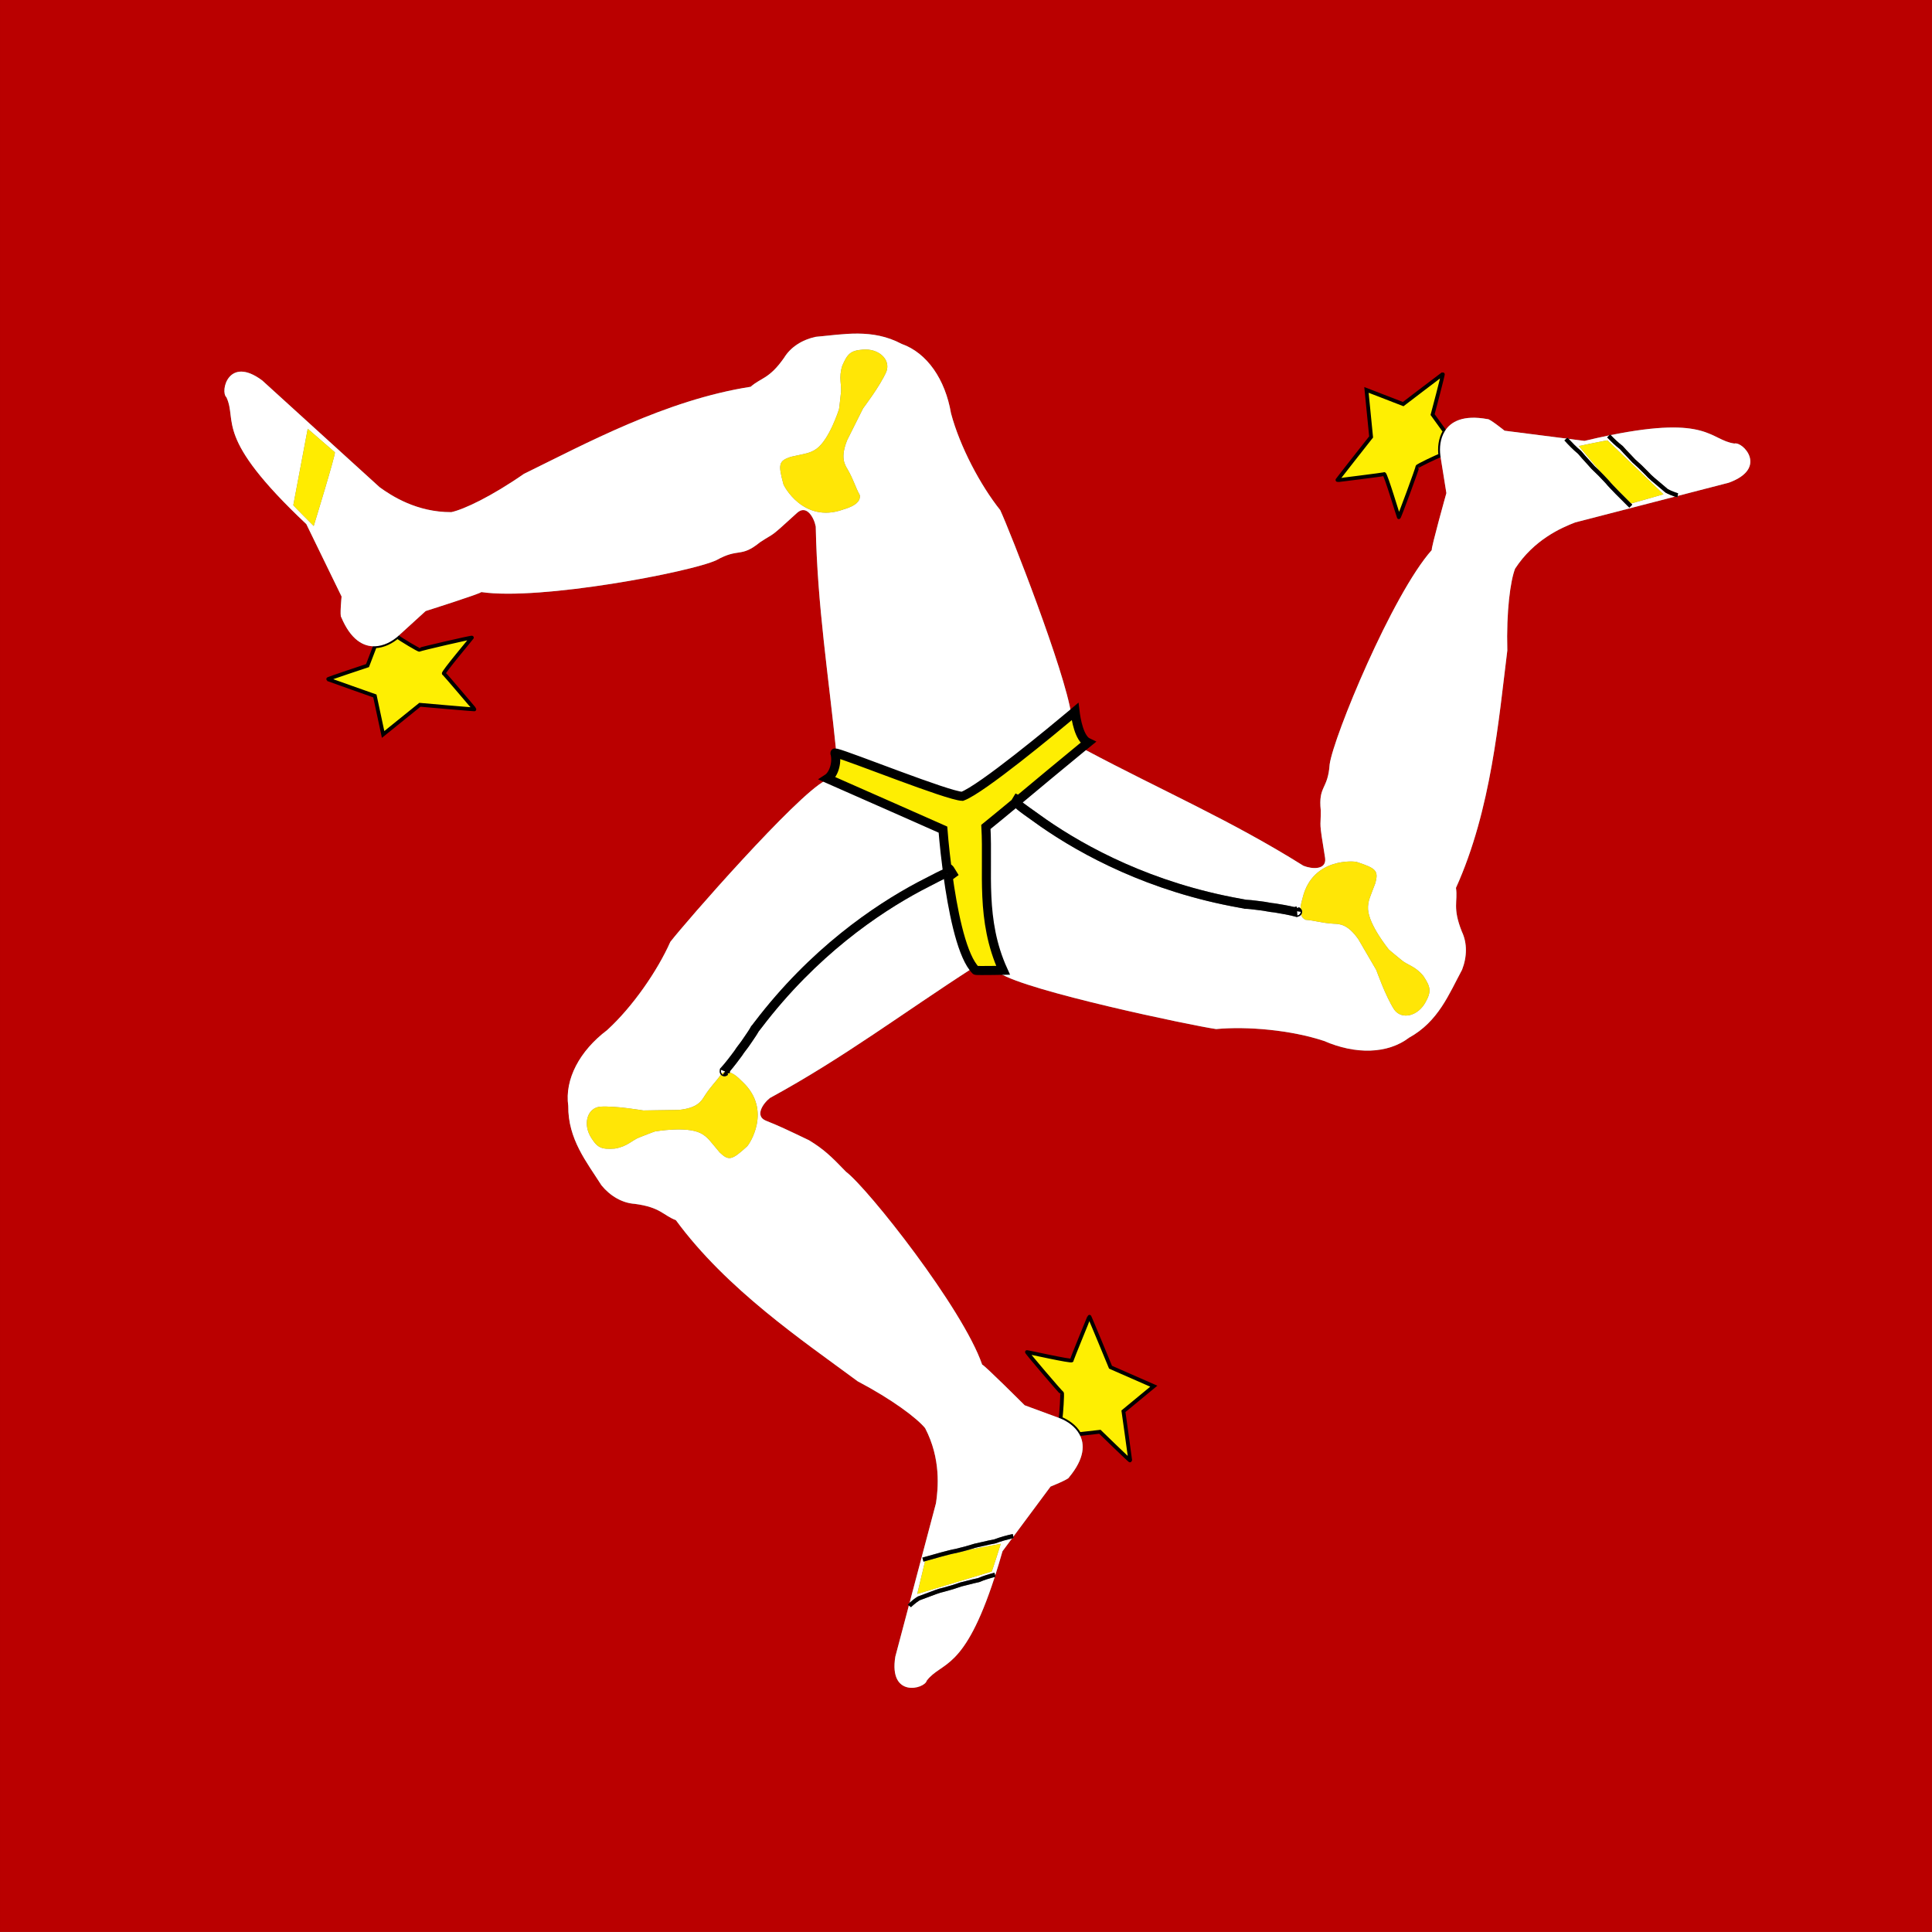 <?xml version="1.0" encoding="utf-8"?>
<!-- Generator: Adobe Illustrator 16.0.0, SVG Export Plug-In . SVG Version: 6.00 Build 0)  -->
<svg version="1.2" baseProfile="tiny"
	 id="svg378" xmlns:cc="http://creativecommons.org/ns#" xmlns:dc="http://purl.org/dc/elements/1.1/" xmlns:rdf="http://www.w3.org/1999/02/22-rdf-syntax-ns#"
	 xmlns="http://www.w3.org/2000/svg" xmlns:xlink="http://www.w3.org/1999/xlink" x="0px" y="0px" width="512px" height="512px"
	 viewBox="0 0 512 512" xml:space="preserve">
<rect x="0" y="0" width="512" height="512" fill="#808080" stroke="none"/>
<g>
	<path fill="#BA0000" d="M0.001,0v511.993h511.993V0H0.001z M458.158,127.918c-4.52,1.169-9.039,2.338-13.559,3.507l-0.051,0.383
		c-0.117-0.015-0.371-0.088-0.683-0.193c-8.806,2.278-17.612,4.555-26.418,6.833c-3.673,1.397-10.951,4.592-15.94,12.271
		c-1.239,3.225-2.337,11.221-2.054,21.672c-2.252,17.913-4.198,42.122-13.608,62.906c0.542,3.629-0.999,5.193,1.57,11.607
		c1.441,3.02,1.382,6.657,0.051,10.083c-3.483,6.482-6.298,13.745-14.035,18.002c-5.696,4.349-14.205,4.509-22.542,0.876
		c-8.722-2.891-20.331-3.931-28.604-3.147c-6.533-0.945-50.16-10.087-57.34-14.823c-0.6-0.252-1.188-0.483-1.776-0.715
		c-2.072,0.026-4.597,0.041-4.597-0.042c-0.21-0.21-0.416-0.45-0.617-0.711c-18.71,12.05-34.316,23.89-53.916,34.56
		c-1.912,1.509-4.053,4.811-1.046,6.017c3.611,1.442,5.515,2.359,11.411,5.18c3.835,2.343,5.758,4.137,9.798,8.347
		c5.837,4.427,30.966,36.222,36.086,51.114c0.489,0,11.263,10.773,11.263,10.773c3.102,1.143,6.202,2.286,9.304,3.429
		c0.061,0.023,0.123,0.05,0.185,0.074c0.204-0.924,0.575-6.753,0.381-6.753c-0.202,0-9.459-10.867-9.258-10.867
		c0.202,0,11.875,2.616,11.875,2.213c0-0.401,4.628-11.471,4.628-11.672s5.636,13.484,5.636,13.484l11.471,5.031l-8.05,6.641
		c0,0,1.812,12.881,1.812,13.083c0,0.2-8.051-7.649-8.051-7.649l-5.444,0.619c1.492,2.664,1.43,6.467-2.733,11.465
		c0,0.49-4.898,2.449-4.898,2.449c-3.283,4.421-6.568,8.843-9.854,13.264l0.087,0.37c-0.145,0.034-0.294,0.071-0.44,0.106
		c-0.842,1.133-1.684,2.267-2.525,3.399c-0.661,2.327-1.306,4.448-1.938,6.42l0.088,0.336c-0.07,0.019-0.145,0.039-0.216,0.059
		c-8.164,25.217-14,22.26-18.011,27.466c-0.518,2.213-10.137,4.703-8.325-6.366c1.196-4.513,2.392-9.025,3.588-13.538l-0.308-0.231
		c0.071-0.095,0.258-0.279,0.501-0.499c2.331-8.793,4.662-17.585,6.992-26.378c0.582-3.887,1.364-11.797-2.885-19.909
		c-2.203-2.661-8.636-7.536-17.885-12.411c-14.511-10.742-34.659-24.302-48.165-42.691c-3.429-1.306-4.037-3.415-10.888-4.319
		c-3.339-0.224-6.479-2.059-8.814-4.896c-3.944-6.215-8.895-12.227-8.813-21.058c-0.999-7.097,3.031-14.593,10.283-20.079
		c6.795-6.186,13.391-15.795,16.763-23.392c4.025-5.232,33.375-38.78,41.022-42.718c0.232-0.181,0.454-0.361,0.679-0.542
		c-0.016-0.007-0.031-0.014-0.047-0.021c1.471-0.95,2.656-3.889,1.992-6.689c-0.146-0.132-0.008-0.142,0.361-0.052
		c-2.077-20.624-5.056-39-5.469-60.056c-0.458-2.393-2.401-5.814-4.858-3.701c-7.98,7.292-5.605,5.017-9.925,7.876
		c-5.167,4.209-5.547,1.379-11.512,4.72c-6.618,3.14-46.754,10.787-62.331,8.469c-0.225,0.434-14.75,5.031-14.75,5.031
		c-2.443,2.226-4.888,4.451-7.33,6.677c-0.048,0.043-0.101,0.086-0.15,0.129c0.726,0.609,5.728,3.624,5.817,3.45
		c0.093-0.179,14.003-3.388,13.91-3.208c-0.093,0.179-7.794,9.333-7.436,9.519c0.356,0.185,8.048,9.393,8.227,9.486
		c0.178,0.092-14.564-1.212-14.564-1.212l-9.751,7.862l-2.184-10.205c0,0-12.268-4.328-12.446-4.42
		c-0.178-0.092,10.498-3.621,10.498-3.621l1.959-5.117c-3.052,0.097-6.397-1.711-8.916-7.709c-0.434-0.226,0.085-5.475,0.085-5.475
		c-3.115-6.398-6.229-12.799-9.345-19.197c-24.669-23.238-18.172-27.165-21.173-33.614c-1.727-1.479,0.497-11.164,9.485-4.455
		c10.37,9.43,20.74,18.861,31.11,28.29c3.181,2.307,9.841,6.646,18.997,6.613c3.378-0.729,10.668-4.192,19.257-10.154
		c16.219-7.929,37.538-19.562,60.081-23.075c2.739-2.441,4.892-2.009,8.851-7.672c1.736-2.861,4.812-4.803,8.406-5.566
		c7.333-0.637,14.95-2.261,22.75,1.88c6.759,2.384,11.554,9.414,13.081,18.378c2.359,8.88,7.849,19.162,13.036,25.655
		c2.623,5.627,17.148,42.666,18.846,54.211c0.633-0.531,0.993-0.835,0.993-0.835c0.237,1.992,1.09,7.162,3.413,8.254
		c-0.578,0.469-1.145,0.935-1.717,1.401c0.453,0.23,0.905,0.46,1.357,0.69c20.031,10.648,38.26,18.5,57.458,30.539
		c2.253,0.928,6.18,1.176,5.758-2.037c-1.729-10.672-1.127-7.438-1.152-12.618c-0.69-6.628,1.885-5.397,2.357-12.217
		c0.998-7.258,16.588-45.025,27.061-56.787c-0.239-0.426,3.872-15.097,3.872-15.097c-0.524-3.263-1.047-6.527-1.571-9.79
		c-0.01-0.064-0.017-0.131-0.025-0.197c-0.906,0.273-6.169,2.807-6.073,2.977c0.099,0.176-4.837,13.571-4.937,13.395
		c-0.099-0.176-3.538-11.633-3.89-11.435c-0.35,0.197-12.267,1.587-12.443,1.686c-0.174,0.098,8.993-11.521,8.993-11.521
		l-1.235-12.465l9.733,3.763c0,0,10.34-7.892,10.516-7.991c0.175-0.098-2.722,10.766-2.722,10.766l3.208,4.442
		c1.591-2.606,4.936-4.416,11.333-3.236c0.427-0.24,4.535,3.07,4.535,3.07c5.463,0.696,10.926,1.392,16.39,2.088l0.28-0.257
		c0.101,0.109,0.207,0.222,0.31,0.333c1.4,0.178,2.8,0.357,4.2,0.535c2.352-0.564,4.517-1.042,6.544-1.456l0.251-0.242
		c0.051,0.053,0.105,0.107,0.157,0.16c25.982-5.242,26.265,1.294,32.769,2.239C461.811,116.908,468.696,124.073,458.158,127.918z"/>
	<path fill="#FFEF00" fill-opacity="0.988" stroke="#000000" d="M286.038,380.051l5.444-0.619c0,0,8.051,7.85,8.051,7.649
		c0-0.202-1.812-13.083-1.812-13.083l8.05-6.641l-11.471-5.031c0,0-5.636-13.686-5.636-13.484s-4.628,11.271-4.628,11.672
		c0,0.403-11.673-2.213-11.875-2.213c-0.201,0,9.056,10.867,9.258,10.867c0.194,0-0.177,5.829-0.381,6.753
		C282.859,376.651,284.901,378.019,286.038,380.051z"/>
	<path fill="#FFFFFF" d="M259.444,419.29c-1.022,0.208-1.805,0.414-2.633,0.632c-0.625,0.164-1.261,0.331-2.019,0.504
		c-1.323,0.482-2.863,0.953-4.644,1.42c-0.976,0.172-3.063,0.975-4.588,1.561c-0.777,0.299-1.449,0.557-1.848,0.688
		c-0.911,0.555-2.126,1.635-2.277,1.82l-0.575-0.434c-1.196,4.513-2.393,9.025-3.588,13.538c-1.812,11.069,7.808,8.579,8.325,6.366
		c4.011-5.206,9.847-2.249,18.011-27.466c-1.285,0.339-2.657,0.739-4.057,1.338L259.444,419.29z"/>
	<path fill="#FFFFFF" d="M250.878,231.397l0.346,1.005c-0.406,0.165-3.594,1.817-5.306,2.705l-1.724,0.892
		c-11.275,6.015-27.792,17.21-42.351,36.335c-0.429,0.563-0.649,0.852-0.803,1.028c-0.41,0.751-1.005,1.62-1.634,2.537l-0.562,0.823
		c-0.317,0.492-0.705,0.999-1.08,1.489c-0.421,0.551-0.819,1.07-1.122,1.57c-0.788,1.097-2.15,2.879-3.184,4.09
		c-0.001,0.101-0.02,0.212-0.05,0.327c1.727,0.569,3.315,2.545,3.415,2.545c7.969,7.543,1.564,16.792,1.138,17.076
		c-3.984,3.653-4.839,3.89-7.257,1.565c-2.421-2.847-3.132-4.126-5.123-5.123c-3.842-1.85-11.812-0.427-11.956-0.427
		c-0.142,0-4.126,1.566-4.126,1.566c-1.945,0.711-3.179,2.42-6.546,2.986c-3.415,0.238-4.555-0.094-6.262-2.845
		c-2.276-3.558-1.14-7.827,2.277-8.254c4.269-0.284,11.384,0.997,11.525,0.997c0.002,0,9.394-0.143,9.394-0.143
		c4.935-0.477,6.023-2.372,6.83-3.701c1.75-2.69,2.99-3.738,4.324-5.647c-0.208-0.238-0.392-0.63-0.279-1.247l0.064-0.351
		l0.245-0.258c0.913-0.965,2.659-3.224,3.569-4.483c0.316-0.53,0.773-1.127,1.214-1.705c0.362-0.474,0.705-0.922,0.984-1.354
		l0.584-0.857c0.628-0.916,1.222-1.781,1.565-2.438l0.098-0.188l0.156-0.143c0.082-0.091,0.319-0.41,0.688-0.895
		c14.822-19.471,31.646-30.873,43.15-37.01l1.731-0.895c2.772-1.438,4.35-2.255,5.296-2.64c0.375-0.153,0.644-0.23,0.856-0.259
		c-0.748-5.82-1.073-10.22-1.073-10.22c-8.874-3.963-17.75-7.83-26.624-11.765c-0.258-0.082-0.516-0.163-0.774-0.245
		c-0.004-0.034-0.008-0.068-0.011-0.103c-1.046-0.464-2.092-0.919-3.138-1.386c-0.225,0.18-0.446,0.361-0.679,0.542
		c-7.647,3.938-36.997,37.486-41.022,42.718c-3.372,7.597-9.968,17.206-16.763,23.392c-7.252,5.486-11.282,12.982-10.283,20.079
		c-0.081,8.831,4.869,14.843,8.813,21.058c2.335,2.838,5.476,4.673,8.814,4.896c6.851,0.904,7.459,3.014,10.888,4.319
		c13.506,18.39,33.654,31.949,48.165,42.691c9.249,4.875,15.682,9.75,17.885,12.411c4.249,8.112,3.467,16.022,2.885,19.909
		c-2.33,8.793-4.661,17.585-6.992,26.378c0.564-0.509,1.462-1.232,2.146-1.639l0.116-0.052c0.375-0.118,1.055-0.381,1.849-0.686
		c1.654-0.636,3.712-1.428,4.749-1.608c1.703-0.448,3.212-0.908,4.568-1.398c0.81-0.189,1.435-0.354,2.048-0.515
		c0.828-0.219,1.612-0.425,2.639-0.635c1.524-0.647,3.004-1.068,4.376-1.428l0.191,0.734c0.633-1.972,1.277-4.093,1.938-6.42
		c0.842-1.133,1.684-2.267,2.525-3.399c-1.388,0.332-2.859,0.723-4.361,1.295l-0.098,0.027c-1.151,0.21-2.03,0.416-2.961,0.635
		c-0.695,0.164-1.404,0.33-2.249,0.503c-0.603,0.195-1.254,0.388-1.935,0.579c4.496-0.857,8.622-1.612,8.622-1.612
		s-2.314,7.347-2.415,7.347l-19.722,5.937l2.076-8.682l-0.423,0.121l-0.3-1.064l0.746-0.213c2.101-0.6,6.472-1.85,7.935-2.077
		c1.921-0.451,3.615-0.913,5.136-1.403c0.892-0.186,1.591-0.35,2.276-0.511c0.932-0.219,1.812-0.426,2.965-0.638
		c1.705-0.646,3.36-1.067,4.896-1.426l0.165,0.706c3.285-4.421,6.57-8.843,9.854-13.264c0,0,4.898-1.959,4.898-2.449
		c4.163-4.998,4.226-8.801,2.733-11.465c-1.138-2.032-3.18-3.399-4.999-4.13c-0.062-0.024-0.124-0.051-0.185-0.074
		c-3.102-1.143-6.202-2.286-9.304-3.429c0,0-10.773-10.773-11.263-10.773c-5.12-14.893-30.249-46.688-36.086-51.114
		c-4.04-4.21-5.963-6.004-9.798-8.347c-5.896-2.82-7.8-3.737-11.411-5.18c-3.007-1.206-0.866-4.508,1.046-6.017
		c19.6-10.67,35.206-22.51,53.916-34.56c-3.39-4.394-5.538-15.698-6.757-24.588L250.878,231.397z"/>
	<path fill="#FFFFFF" d="M192.075,284.1l0.091-0.124l-0.028-0.026l-1.021-0.441c-0.097,0.237-0.095,0.648,0.128,0.997
		c0.009-0.013,0.018-0.024,0.027-0.038C191.531,284.273,191.801,284.161,192.075,284.1z"/>
	<path fill="#FFEC00" d="M245.484,413.641l-0.327,0.093l-2.076,8.682l19.722-5.937c0.101,0,2.415-7.347,2.415-7.347
		s-4.126,0.755-8.622,1.612c-1.003,0.283-2.083,0.562-3.271,0.84C251.89,411.81,247.401,413.093,245.484,413.641z"/>
	<path d="M259.168,418.218c-1.026,0.21-1.811,0.416-2.639,0.635c-0.614,0.161-1.239,0.325-2.048,0.515
		c-1.356,0.49-2.865,0.95-4.568,1.398c-1.037,0.181-3.095,0.973-4.749,1.608c-0.793,0.305-1.473,0.567-1.849,0.686l-0.116,0.052
		c-0.684,0.406-1.582,1.13-2.146,1.639c-0.243,0.22-0.431,0.404-0.501,0.499l0.308,0.231l0.575,0.434
		c0.151-0.186,1.366-1.266,2.277-1.82c0.399-0.131,1.071-0.389,1.848-0.688c1.524-0.586,3.612-1.389,4.588-1.561
		c1.781-0.467,3.321-0.938,4.644-1.42c0.758-0.173,1.394-0.34,2.019-0.504c0.828-0.218,1.61-0.424,2.633-0.632l0.107-0.033
		c1.399-0.599,2.771-0.999,4.057-1.338c0.071-0.02,0.146-0.04,0.216-0.059l-0.088-0.336l-0.191-0.734
		C262.172,417.149,260.693,417.57,259.168,418.218z"/>
	<path d="M263.491,407.948c-1.153,0.212-2.033,0.419-2.965,0.638c-0.686,0.161-1.385,0.325-2.276,0.511
		c-1.521,0.49-3.214,0.952-5.136,1.403c-1.463,0.228-5.834,1.478-7.935,2.077l-0.746,0.213l0.3,1.064l0.423-0.121l0.327-0.093
		c1.917-0.548,6.406-1.831,7.841-2.057c1.187-0.277,2.267-0.557,3.271-0.84c0.681-0.191,1.332-0.384,1.935-0.579
		c0.845-0.173,1.554-0.339,2.249-0.503c0.931-0.219,1.81-0.425,2.961-0.635l0.098-0.027c1.502-0.572,2.974-0.963,4.361-1.295
		c0.146-0.035,0.296-0.072,0.44-0.106l-0.087-0.37l-0.165-0.706C266.852,406.881,265.197,407.303,263.491,407.948z"/>
	<path fill="#FFE606" d="M191.273,284.467c-0.009,0.014-0.018,0.025-0.027,0.038c0.074,0.116,0.172,0.225,0.299,0.318l0.531-0.724
		C191.801,284.161,191.531,284.273,191.273,284.467z"/>
	<path fill="#FFE606" d="M193.047,284.342c-0.08,0.089-0.157,0.173-0.229,0.249l-0.083-0.079l0.222,0.306
		c-0.368,0.312-0.704,0.412-0.983,0.412c-0.262,0-0.474-0.088-0.614-0.17c-0.083-0.048-0.204-0.134-0.317-0.264
		c-1.333,1.909-2.574,2.957-4.324,5.647c-0.807,1.329-1.896,3.225-6.83,3.701c0,0-9.392,0.143-9.394,0.143
		c-0.142,0-7.257-1.281-11.525-0.997c-3.417,0.427-4.554,4.696-2.277,8.254c1.707,2.751,2.847,3.083,6.262,2.845
		c3.367-0.566,4.601-2.275,6.546-2.986c0,0,3.984-1.566,4.126-1.566c0.145,0,8.114-1.423,11.956,0.427
		c1.991,0.997,2.702,2.276,5.123,5.123c2.418,2.324,3.272,2.088,7.257-1.565c0.427-0.284,6.831-9.533-1.138-17.076
		c-0.1,0-1.688-1.976-3.415-2.545c-0.021,0.084-0.046,0.17-0.086,0.262L193.047,284.342z"/>
	<path fill="#FFEF00" fill-opacity="0.988" stroke="#000000" d="M382.86,114.309l-3.208-4.442c0,0,2.896-10.864,2.722-10.766
		c-0.176,0.099-10.516,7.991-10.516,7.991l-9.733-3.763l1.235,12.465c0,0-9.167,11.619-8.993,11.521
		c0.177-0.099,12.094-1.489,12.443-1.686c0.352-0.198,3.791,11.259,3.89,11.435c0.1,0.176,5.035-13.219,4.937-13.395
		c-0.096-0.17,5.167-2.704,6.073-2.977C381.453,118.747,381.645,116.297,382.86,114.309z"/>
	<path fill="#FFFFFF" d="M441.286,130.472c-0.288-0.27-0.85-0.734-1.504-1.276c-1.365-1.13-3.063-2.537-3.729-3.351
		c-1.223-1.262-2.363-2.352-3.459-3.298c-0.561-0.613-1.011-1.076-1.451-1.532c-0.597-0.616-1.16-1.198-1.848-1.989
		c-1.309-1.011-2.402-2.094-3.389-3.115l0.544-0.526c-2.027,0.415-4.192,0.892-6.544,1.456c-1.4-0.178-2.8-0.357-4.2-0.535
		c0.97,1.047,2.031,2.139,3.267,3.166l0.072,0.073c0.747,0.901,1.358,1.567,2.005,2.271c0.483,0.525,0.976,1.062,1.538,1.712
		c0.466,0.429,0.953,0.902,1.454,1.402c-2.951-3.498-5.631-6.725-5.631-6.725s7.537-1.583,7.587-1.495l14.84,14.282l-8.583,2.445
		l0.312,0.309l-0.781,0.783l-0.538-0.534c-1.556-1.54-4.794-4.744-5.713-5.91c-1.337-1.456-2.568-2.706-3.74-3.79
		c-0.597-0.685-1.082-1.213-1.559-1.731c-0.647-0.705-1.26-1.372-2.01-2.275c-1.398-1.168-2.578-2.405-3.644-3.569l0.534-0.49
		c-5.464-0.696-10.927-1.393-16.39-2.088c0,0-4.108-3.31-4.535-3.07c-6.397-1.18-9.742,0.63-11.333,3.236
		c-1.215,1.988-1.406,4.438-1.15,6.382c0.009,0.065,0.016,0.132,0.025,0.197c0.524,3.263,1.047,6.527,1.571,9.79
		c0,0-4.111,14.67-3.872,15.097c-10.473,11.762-26.062,49.529-27.061,56.787c-0.473,6.82-3.048,5.588-2.357,12.217
		c0.025,5.18-0.577,1.946,1.152,12.618c0.422,3.212-3.505,2.964-5.758,2.037c-19.198-12.04-37.427-19.891-57.458-30.539
		c-0.452-0.23-0.904-0.46-1.357-0.69c-5.7,4.655-11.127,9.218-16.661,13.816l0.675,0.337l-0.487,0.962l0.735-0.767
		c0.33,0.284,3.245,2.354,4.812,3.467l1.602,1.141c10.504,7.273,28.013,16.84,51.681,21.041c0.698,0.124,1.057,0.188,1.285,0.244
		c0.854,0.021,1.898,0.153,3,0.292l0.991,0.123c0.583,0.058,1.21,0.17,1.816,0.28c0.684,0.123,1.329,0.238,1.913,0.279
		c1.333,0.198,3.541,0.593,5.092,0.96c0.155-0.077,0.348-0.133,0.584-0.149l0.021,0.299c0.117,0.031,0.228,0.062,0.329,0.091
		l-0.031,0.107l0.169-0.335c0.22,0.091,0.39,0.199,0.521,0.314c0.104-1.447,0.645-2.838,0.607-2.904
		c2.67-10.643,13.871-9.593,14.328-9.36c5.137,1.682,5.762,2.312,4.921,5.559c-1.295,3.505-2.062,4.751-1.955,6.976
		c0.271,4.256,5.417,10.505,5.487,10.63c0.069,0.124,3.387,2.83,3.387,2.83c1.573,1.348,3.668,1.585,5.812,4.242
		c1.881,2.86,2.149,4.017,0.589,6.853c-1.985,3.729-6.266,4.829-8.312,2.06c-2.34-3.581-4.71-10.411-4.779-10.535
		c-0.001-0.001-4.728-8.118-4.728-8.118c-2.833-4.068-5.02-4.088-6.573-4.14c-3.387-0.218-4.884-0.847-7.441-1.042
		c-0.634-0.279-0.995-0.77-1.186-1.351c-0.157,0.202-0.403,0.396-0.802,0.517l-0.342,0.104l-0.343-0.1
		c-1.279-0.372-4.085-0.891-5.619-1.123c-0.617-0.039-1.357-0.172-2.074-0.301c-0.587-0.105-1.141-0.205-1.652-0.256l-1.032-0.128
		c-1.101-0.139-2.14-0.271-2.88-0.275l-0.212-0.001l-0.198-0.074c-0.119-0.031-0.513-0.097-1.113-0.203
		c-24.095-4.276-41.928-14.021-52.645-21.443l-1.608-1.145c-2.534-1.799-3.977-2.824-4.749-3.487
		c-1.022-0.877-0.874-1.124-0.528-1.695c-2.533,2.102-5.094,4.212-7.725,6.347c0.664,11.954-1.518,24.619,4.554,37.996
		c0,0-1.222,0.023-2.66,0.042c0.589,0.231,1.177,0.463,1.776,0.715c7.18,4.736,50.807,13.878,57.34,14.823
		c8.273-0.783,19.883,0.257,28.604,3.147c8.337,3.633,16.846,3.473,22.542-0.876c7.737-4.257,10.552-11.52,14.035-18.002
		c1.331-3.426,1.391-7.063-0.051-10.083c-2.569-6.415-1.028-7.979-1.57-11.607c9.41-20.785,11.356-44.993,13.608-62.906
		c-0.283-10.451,0.814-18.447,2.054-21.672c4.989-7.679,12.268-10.874,15.94-12.271c8.806-2.278,17.612-4.555,26.418-6.833
		c-0.72-0.242-1.788-0.67-2.478-1.067L441.286,130.472z"/>
	<path fill="#FFFFFF" d="M459.628,117.542c-6.504-0.944-6.786-7.48-32.769-2.239c0.929,0.956,1.95,1.956,3.155,2.881l0.081,0.077
		c0.684,0.79,1.246,1.371,1.842,1.986c0.449,0.463,0.906,0.936,1.428,1.511c1.073,0.921,2.238,2.033,3.514,3.354
		c0.628,0.766,2.351,2.192,3.608,3.233c0.642,0.531,1.196,0.991,1.506,1.275c0.93,0.522,2.467,1.052,2.702,1.093l-0.096,0.713
		c4.52-1.169,9.039-2.338,13.559-3.507C468.696,124.073,461.811,116.908,459.628,117.542z"/>
	<path fill="#FFFFFF" d="M344.676,241.908c-0.015-0.093-0.021-0.189-0.029-0.284l-0.914-0.145l-0.012,0.038l0.077,1.109
		C344.083,242.599,344.49,242.353,344.676,241.908z"/>
	<path fill="#FFEC00" d="M426.377,127.37c0.903,1.144,4.229,4.435,5.649,5.84l0.229,0.228l8.583-2.445l-14.84-14.282
		c-0.05-0.088-7.587,1.495-7.587,1.495s2.68,3.227,5.631,6.725C424.781,125.666,425.553,126.471,426.377,127.37z"/>
	<path d="M441.993,129.62c-0.31-0.284-0.864-0.744-1.506-1.275c-1.258-1.042-2.98-2.468-3.608-3.233
		c-1.275-1.32-2.44-2.433-3.514-3.354c-0.521-0.575-0.979-1.048-1.428-1.511c-0.596-0.615-1.158-1.196-1.842-1.986l-0.081-0.077
		c-1.205-0.925-2.227-1.925-3.155-2.881c-0.052-0.053-0.106-0.107-0.157-0.16l-0.251,0.242l-0.544,0.526
		c0.986,1.021,2.08,2.104,3.389,3.115c0.688,0.792,1.251,1.374,1.848,1.989c0.44,0.456,0.891,0.919,1.451,1.532
		c1.096,0.946,2.236,2.036,3.459,3.298c0.665,0.814,2.363,2.221,3.729,3.351c0.654,0.542,1.216,1.006,1.504,1.276l0.103,0.076
		c0.689,0.396,1.758,0.825,2.478,1.067c0.312,0.105,0.565,0.178,0.683,0.193l0.051-0.383l0.096-0.713
		C444.46,130.672,442.923,130.142,441.993,129.62z"/>
	<path d="M418.227,120.29c0.75,0.903,1.362,1.57,2.01,2.275c0.477,0.518,0.962,1.046,1.559,1.731c1.172,1.084,2.403,2.334,3.74,3.79
		c0.919,1.167,4.157,4.371,5.713,5.91l0.538,0.534l0.781-0.783l-0.312-0.309l-0.229-0.228c-1.421-1.405-4.746-4.696-5.649-5.84
		c-0.824-0.899-1.597-1.704-2.334-2.439c-0.501-0.5-0.988-0.973-1.454-1.402c-0.562-0.65-1.055-1.187-1.538-1.712
		c-0.646-0.705-1.258-1.37-2.005-2.271l-0.072-0.073c-1.235-1.027-2.297-2.119-3.267-3.166c-0.103-0.111-0.209-0.223-0.31-0.333
		l-0.28,0.257l-0.534,0.49C415.649,117.884,416.828,119.121,418.227,120.29z"/>
	<path fill="#FFE606" d="M344.77,241.644l-0.123-0.02c0.009,0.095,0.015,0.191,0.029,0.284
		C344.712,241.823,344.754,241.744,344.77,241.644z"/>
	<path fill="#FFE606" d="M344.798,242.405c0.19,0.582,0.552,1.072,1.186,1.351c2.558,0.195,4.055,0.823,7.441,1.042
		c1.554,0.052,3.74,0.072,6.573,4.14c0,0,4.727,8.117,4.728,8.118c0.069,0.124,2.439,6.954,4.779,10.535
		c2.046,2.77,6.326,1.669,8.312-2.06c1.561-2.836,1.292-3.992-0.589-6.853c-2.145-2.657-4.239-2.895-5.812-4.242
		c0,0-3.317-2.706-3.387-2.83c-0.07-0.125-5.217-6.375-5.487-10.63c-0.107-2.225,0.66-3.471,1.955-6.976
		c0.841-3.247,0.216-3.876-4.921-5.559c-0.457-0.232-11.658-1.282-14.328,9.36c0.037,0.066-0.504,1.457-0.607,2.904
		c0.386,0.338,0.438,0.744,0.426,0.994C345.058,241.856,345.006,242.139,344.798,242.405z"/>
	<path fill="#FFEF00" fill-opacity="0.988" stroke="#000000" d="M97.395,176.391c0,0-10.676,3.528-10.498,3.621
		c0.179,0.093,12.446,4.42,12.446,4.42l2.184,10.205l9.751-7.862c0,0,14.742,1.304,14.564,1.212
		c-0.179-0.093-7.87-9.301-8.227-9.486c-0.358-0.186,7.343-9.34,7.436-9.519c0.093-0.179-13.817,3.029-13.91,3.208
		c-0.09,0.173-5.092-2.841-5.817-3.45c-1.486,1.279-3.641,2.461-5.97,2.534L97.395,176.391z"/>
	<path fill="#FFFFFF" d="M283.906,189.383c-1.697-11.545-16.223-48.583-18.846-54.211c-5.188-6.493-10.677-16.774-13.036-25.655
		c-1.527-8.964-6.322-15.995-13.081-18.378c-7.8-4.141-15.417-2.517-22.75-1.88c-3.594,0.764-6.67,2.706-8.406,5.566
		c-3.959,5.663-6.111,5.231-8.851,7.672c-22.543,3.513-43.862,15.146-60.081,23.075c-8.589,5.962-15.879,9.424-19.257,10.154
		c-9.156,0.033-15.816-4.306-18.997-6.613c-10.37-9.429-20.74-18.86-31.11-28.29c-8.988-6.708-11.212,2.976-9.485,4.455
		c3.001,6.449-3.496,10.375,21.173,33.614c3.115,6.398,6.229,12.799,9.345,19.197c0,0-0.519,5.25-0.085,5.475
		c2.519,5.998,5.864,7.806,8.916,7.709c2.329-0.073,4.483-1.255,5.97-2.534c0.05-0.043,0.102-0.085,0.15-0.129
		c2.442-2.226,4.887-4.451,7.33-6.677c0,0,14.525-4.597,14.75-5.031c15.577,2.318,55.713-5.329,62.331-8.469
		c5.965-3.341,6.345-0.511,11.512-4.72c4.319-2.859,1.944-0.583,9.925-7.876c2.457-2.113,4.4,1.308,4.858,3.701
		c0.413,21.055,3.392,39.432,5.469,60.056c3.606,0.875,29.493,11.307,33.364,11.437
		C260.141,209.156,279.322,193.225,283.906,189.383z M83.138,139.396c0,0-5.453-5.439-5.406-5.528l3.818-20.238l7.196,6.23
		C89.056,120.134,83.138,139.396,83.138,139.396z M234.904,98.478c-1.715,3.919-6.13,9.643-6.195,9.769
		c-0.001,0.002-4.202,8.402-4.202,8.402c-1.851,4.599-0.67,6.439,0.138,7.768c1.673,2.953,1.967,4.549,3.205,6.795
		c0.467,2.807-4.513,3.752-4.578,3.878c-10.366,3.596-15.623-6.35-15.68-6.859c-1.406-5.219-1.223-6.086,1.955-7.162
		c3.642-0.836,5.104-0.877,6.907-2.186c3.412-2.557,5.82-10.286,5.887-10.414c0.065-0.126,0.512-4.383,0.512-4.383
		c0.266-2.055-0.683-3.937,0.365-7.187c1.362-3.141,2.183-3.999,5.41-4.247C232.833,92.272,236.099,95.249,234.904,98.478z"/>
	<path fill="#FFFFFF" d="M223.266,208.091c-0.262-0.116-0.524-0.231-0.786-0.348c0.003,0.035,0.007,0.069,0.011,0.103
		C222.75,207.928,223.008,208.009,223.266,208.091z"/>
	<path fill="#FFEC00" d="M81.55,113.63l-3.818,20.238c-0.047,0.089,5.406,5.528,5.406,5.528s5.918-19.262,5.608-19.537L81.55,113.63
		z"/>
	<path fill="#FFE606" d="M228.627,92.653c-3.228,0.248-4.048,1.106-5.41,4.247c-1.048,3.25-0.1,5.132-0.365,7.187
		c0,0-0.446,4.257-0.512,4.383c-0.066,0.127-2.475,7.856-5.887,10.414c-1.803,1.309-3.266,1.35-6.907,2.186
		c-3.178,1.076-3.361,1.943-1.955,7.162c0.057,0.509,5.313,10.455,15.68,6.859c0.065-0.126,5.045-1.071,4.578-3.878
		c-1.238-2.246-1.532-3.843-3.205-6.795c-0.808-1.328-1.988-3.169-0.138-7.768c0,0,4.201-8.4,4.202-8.402
		c0.065-0.126,4.48-5.85,6.195-9.769C236.099,95.249,232.833,92.272,228.627,92.653z"/>
	<path fill="#FFEF00" fill-opacity="0.987" stroke="#000000" stroke-width="2.402" d="M261.276,219.143
		c2.631-2.135,5.191-4.245,7.725-6.347v0l0.576-0.955l0.357,0.179c5.534-4.599,10.961-9.161,16.661-13.816
		c0.572-0.467,1.139-0.932,1.717-1.401c-2.323-1.092-3.176-6.262-3.413-8.254c0,0-0.36,0.305-0.993,0.835
		c-4.584,3.842-23.765,19.773-28.893,21.648c-3.871-0.13-29.758-10.562-33.364-11.437c-0.369-0.089-0.507-0.08-0.361,0.052
		c0.664,2.8-0.521,5.74-1.992,6.689c0.016,0.007,0.031,0.014,0.047,0.021c1.046,0.467,2.092,0.922,3.138,1.386
		c0.262,0.116,0.524,0.231,0.786,0.348c8.875,3.935,17.75,7.801,26.624,11.765c0,0,0.325,4.4,1.073,10.22
		c0.494-0.066,0.648,0.167,0.894,0.564l0.585,0.948l-0.931,0.682l-0.313-0.431c1.22,8.891,3.367,20.194,6.757,24.588
		c0.201,0.261,0.407,0.501,0.617,0.711c0,0.083,2.524,0.068,4.597,0.042c1.438-0.019,2.66-0.042,2.66-0.042
		C259.758,243.762,261.94,231.097,261.276,219.143z"/>
	<path d="M244.811,232.974l-1.731,0.895c-11.504,6.137-28.328,17.539-43.15,37.01c-0.369,0.484-0.606,0.804-0.688,0.895
		l-0.156,0.143l-0.098,0.188c-0.343,0.656-0.937,1.521-1.565,2.438l-0.584,0.857c-0.279,0.432-0.622,0.88-0.984,1.354
		c-0.441,0.578-0.898,1.175-1.214,1.705c-0.91,1.26-2.656,3.519-3.569,4.483l-0.245,0.258l-0.064,0.351
		c-0.113,0.617,0.071,1.009,0.279,1.247c0.113,0.13,0.233,0.216,0.317,0.264c0.141,0.082,0.352,0.17,0.614,0.17
		c0.279,0,0.615-0.1,0.983-0.412l-0.222-0.306l0.083,0.079c0.073-0.076,0.149-0.16,0.229-0.249l0.276,0.119
		c0.04-0.092,0.064-0.178,0.086-0.262c0.03-0.115,0.049-0.227,0.05-0.327c1.034-1.211,2.396-2.993,3.184-4.09
		c0.303-0.5,0.701-1.02,1.122-1.57c0.375-0.49,0.763-0.997,1.08-1.489l0.562-0.823c0.629-0.917,1.225-1.786,1.634-2.537
		c0.153-0.177,0.374-0.465,0.803-1.028c14.559-19.125,31.076-30.321,42.351-36.335l1.724-0.892c1.712-0.888,4.9-2.541,5.306-2.705
		l-0.346-1.005l0.32,0.442l0.313,0.431l0.931-0.682l-0.585-0.948c-0.245-0.397-0.4-0.63-0.894-0.564
		c-0.212,0.028-0.48,0.106-0.856,0.259C249.161,230.719,247.584,231.537,244.811,232.974z M191.545,284.823
		c-0.127-0.094-0.225-0.202-0.299-0.318c-0.223-0.349-0.225-0.76-0.128-0.997l1.021,0.441l0.028,0.026l-0.091,0.124L191.545,284.823
		z"/>
	<path d="M269,212.795L269,212.795c-0.346,0.572-0.494,0.819,0.528,1.696c0.772,0.664,2.215,1.688,4.749,3.487l1.608,1.145
		c10.717,7.422,28.55,17.167,52.645,21.443c0.601,0.106,0.994,0.172,1.113,0.203l0.198,0.074l0.212,0.001
		c0.74,0.005,1.779,0.136,2.88,0.275l1.032,0.128c0.512,0.051,1.065,0.15,1.652,0.256c0.717,0.129,1.457,0.262,2.074,0.301
		c1.534,0.232,4.34,0.751,5.619,1.123l0.343,0.1l0.342-0.104c0.398-0.121,0.645-0.315,0.802-0.517
		c0.208-0.267,0.26-0.549,0.268-0.705c0.013-0.25-0.04-0.656-0.426-0.994c-0.131-0.116-0.301-0.223-0.521-0.314l-0.169,0.335
		l0.031-0.107c-0.102-0.03-0.212-0.06-0.329-0.091l-0.021-0.299c-0.236,0.016-0.429,0.072-0.584,0.149
		c-1.551-0.367-3.759-0.762-5.092-0.96c-0.584-0.041-1.229-0.157-1.913-0.279c-0.606-0.109-1.233-0.222-1.816-0.28l-0.991-0.123
		c-1.102-0.139-2.146-0.271-3-0.292c-0.229-0.055-0.587-0.12-1.285-0.244c-23.668-4.201-41.177-13.767-51.681-21.041l-1.602-1.141
		c-1.566-1.112-4.481-3.183-4.812-3.467l-0.735,0.767l0.487-0.962l-0.675-0.337l-0.357-0.179L269,212.795z M343.733,241.479
		l0.914,0.145l0.123,0.02c-0.016,0.1-0.058,0.18-0.094,0.265c-0.186,0.444-0.593,0.691-0.878,0.717l-0.077-1.109L343.733,241.479z"
		/>
</g>
</svg>
